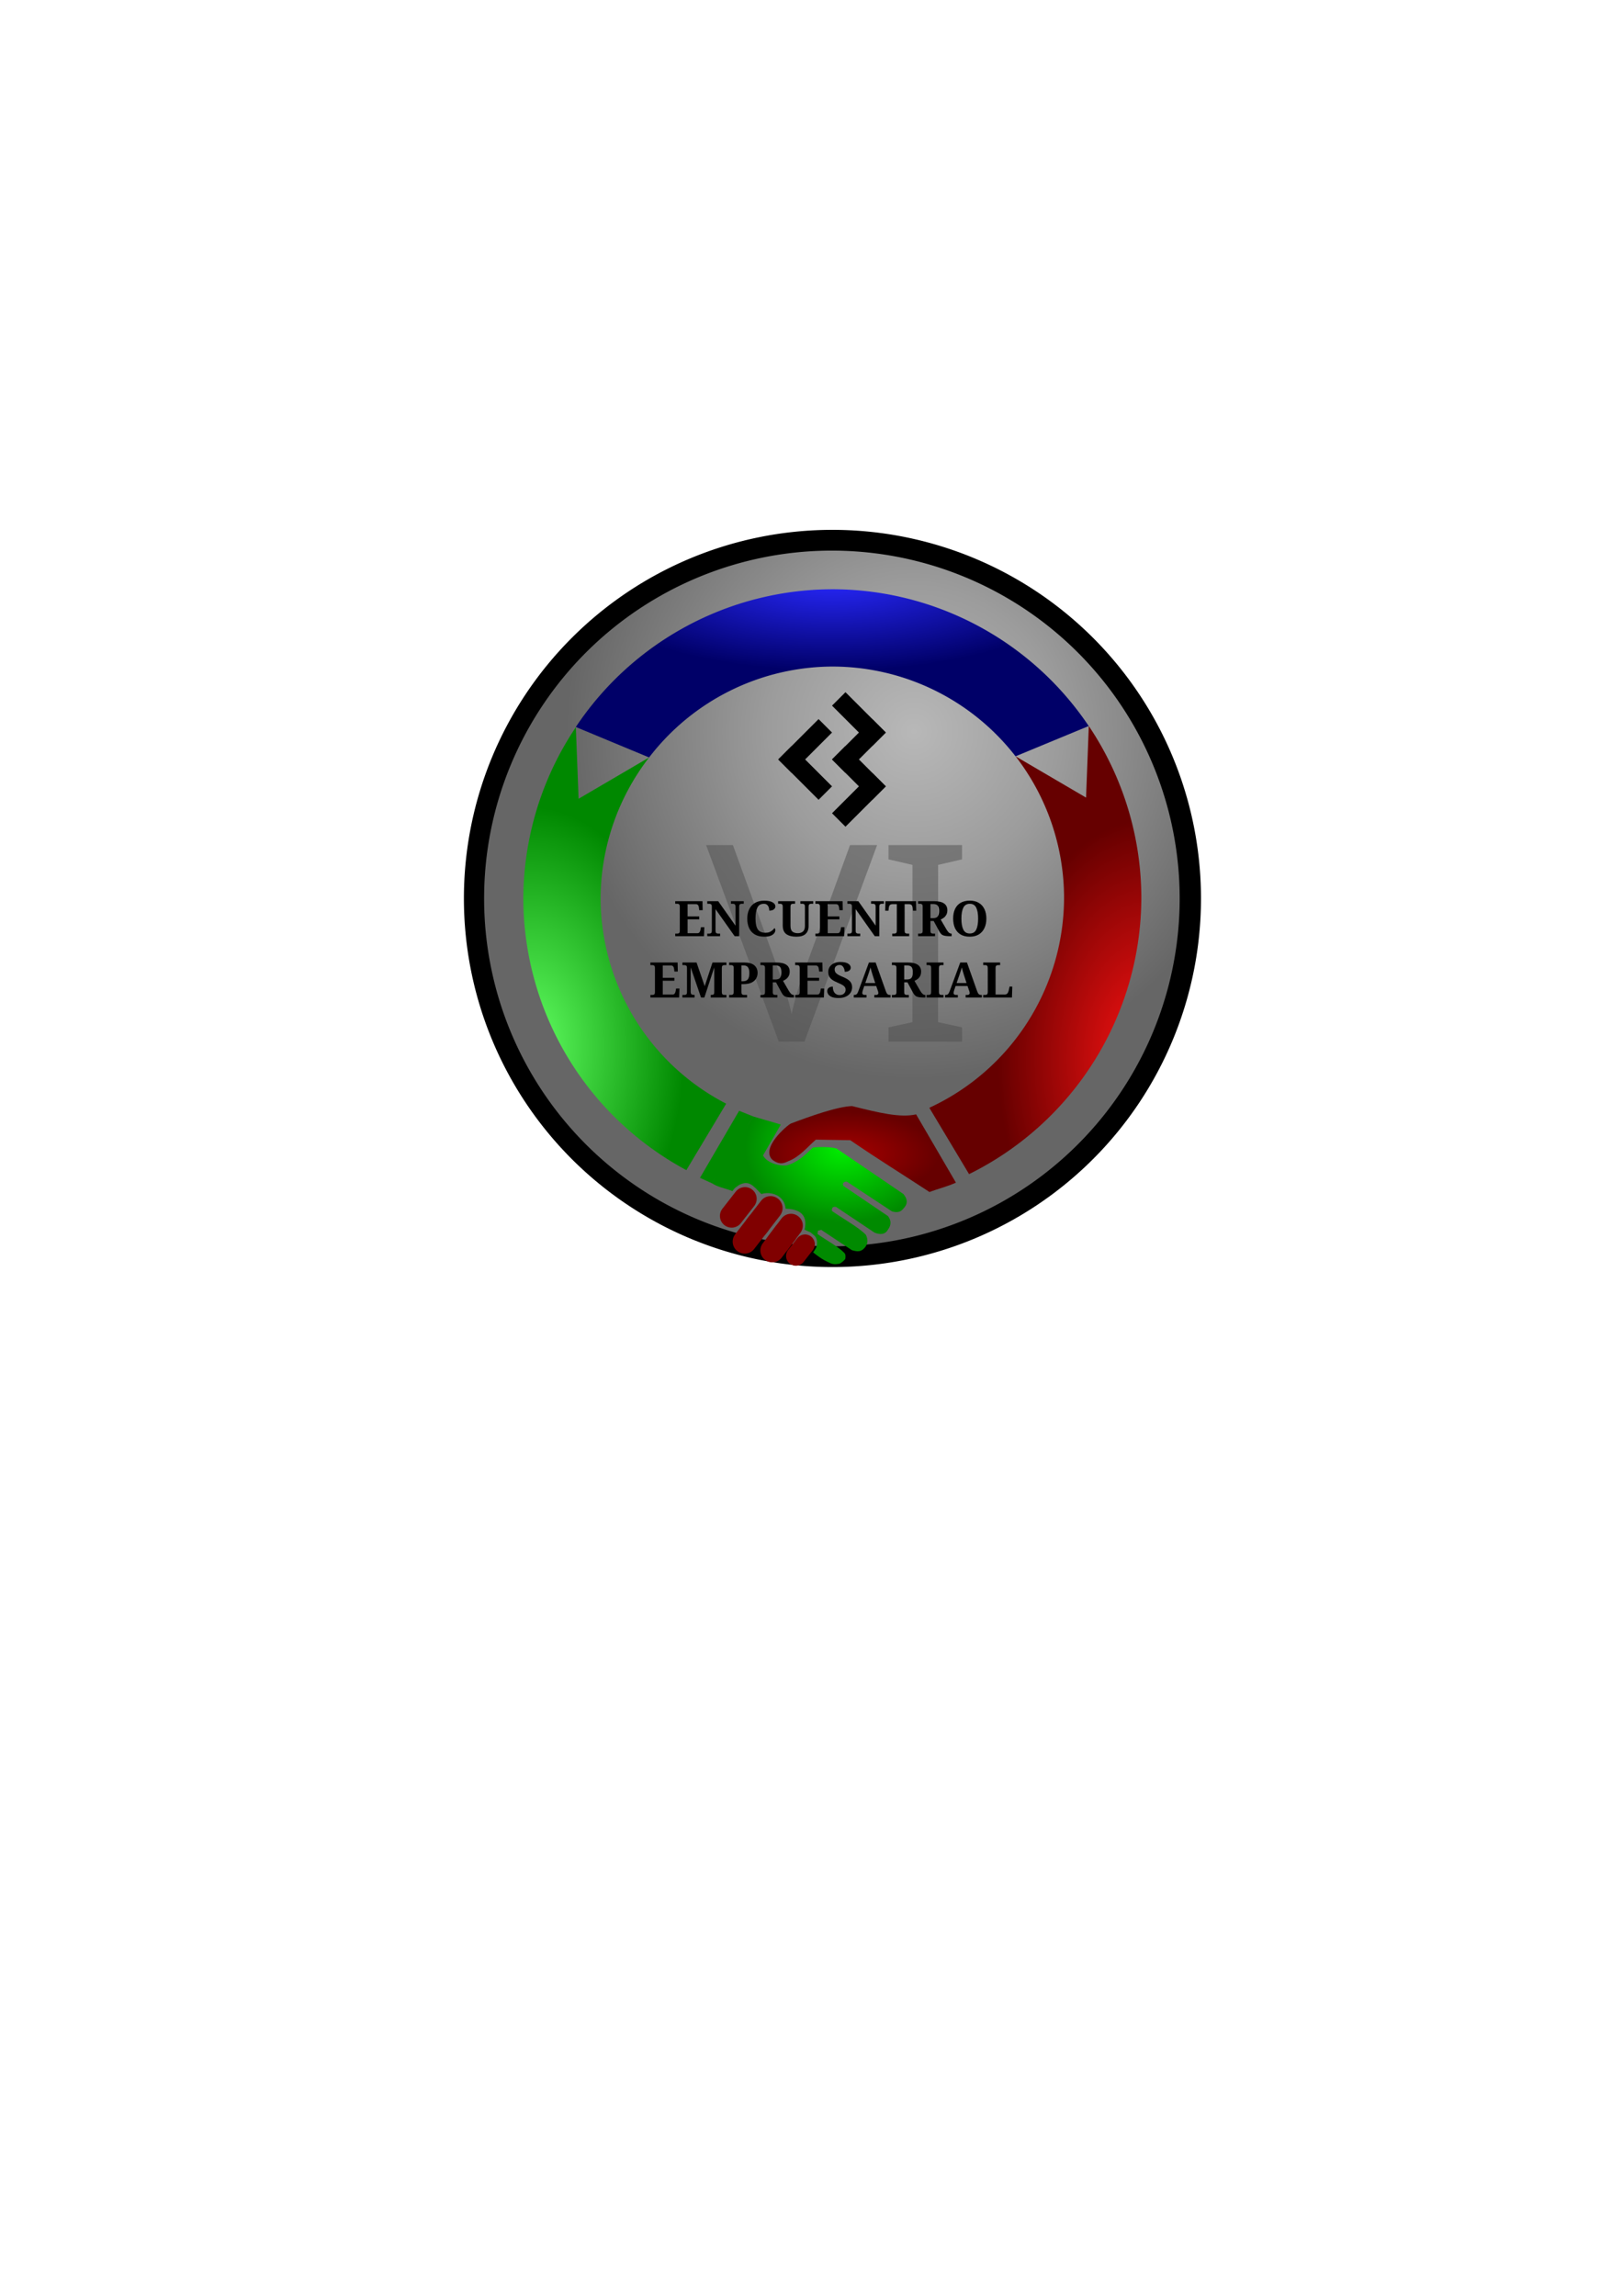<?xml version="1.0" encoding="UTF-8" standalone="no"?>
<!-- Created with Inkscape (http://www.inkscape.org/) -->

<svg
   width="210mm"
   height="297mm"
   viewBox="0 0 210 297"
   version="1.1"
   id="svg5"
   inkscape:version="1.2.2 (b0a8486541, 2022-12-01)"
   sodipodi:docname="LogoEmpresarialAlejandroPedreño.svg"
   xml:space="preserve"
   xmlns:inkscape="http://www.inkscape.org/namespaces/inkscape"
   xmlns:sodipodi="http://sodipodi.sourceforge.net/DTD/sodipodi-0.dtd"
   xmlns:xlink="http://www.w3.org/1999/xlink"
   xmlns="http://www.w3.org/2000/svg"
   xmlns:svg="http://www.w3.org/2000/svg"><sodipodi:namedview
     id="namedview7"
     pagecolor="#ffffff"
     bordercolor="#000000"
     borderopacity="0.25"
     inkscape:showpageshadow="2"
     inkscape:pageopacity="0.0"
     inkscape:pagecheckerboard="0"
     inkscape:deskcolor="#d1d1d1"
     inkscape:document-units="mm"
     showgrid="false"
     inkscape:zoom="1.4142136"
     inkscape:cx="263.04372"
     inkscape:cy="488.61079"
     inkscape:window-width="1919"
     inkscape:window-height="1013"
     inkscape:window-x="1"
     inkscape:window-y="0"
     inkscape:window-maximized="1"
     inkscape:current-layer="g1474"
     showguides="true" /><defs
     id="defs2"><linearGradient
       id="linearGradient9"
       inkscape:collect="always"><stop
         style="stop-color:#00ee00;stop-opacity:1;"
         offset="0"
         id="stop10" /><stop
         style="stop-color:#008a00;stop-opacity:1;"
         offset="1"
         id="stop11" /></linearGradient><linearGradient
       id="linearGradient7"
       inkscape:collect="always"><stop
         style="stop-color:#a70000;stop-opacity:1;"
         offset="0"
         id="stop8" /><stop
         style="stop-color:#660000;stop-opacity:1;"
         offset="1"
         id="stop9" /></linearGradient><linearGradient
       id="linearGradient5"
       inkscape:collect="always"><stop
         style="stop-color:#62ff62;stop-opacity:1;"
         offset="0"
         id="stop6" /><stop
         style="stop-color:#008800;stop-opacity:1;"
         offset="1"
         id="stop7" /></linearGradient><linearGradient
       id="linearGradient3"
       inkscape:collect="always"><stop
         style="stop-color:#ff1313;stop-opacity:1;"
         offset="0"
         id="stop4" /><stop
         style="stop-color:#660000;stop-opacity:1;"
         offset="1"
         id="stop5" /></linearGradient><linearGradient
       id="linearGradient1"
       inkscape:collect="always"><stop
         style="stop-color:#b8b8b8;stop-opacity:1;"
         offset="0"
         id="stop3" /><stop
         style="stop-color:#9c9c9c;stop-opacity:1;"
         offset="0.416"
         id="stop1" /><stop
         style="stop-color:#666666;stop-opacity:1;"
         offset="1"
         id="stop2" /></linearGradient><rect
       x="94.542"
       y="338.575"
       width="139.961"
       height="103.682"
       id="rect3075" /><rect
       x="84.266"
       y="227.173"
       width="179.108"
       height="76.64"
       id="rect2131" /><rect
       x="136.985"
       y="430.358"
       width="111.03"
       height="82.226"
       id="rect2143" /><radialGradient
       inkscape:collect="always"
       xlink:href="#linearGradient35"
       id="radialGradient36"
       cx="110.608"
       cy="46.514"
       fx="110.608"
       fy="46.514"
       r="33.864"
       gradientTransform="matrix(1,0,0,0.361,-2.911,57.774)"
       gradientUnits="userSpaceOnUse" /><linearGradient
       id="linearGradient35"
       inkscape:collect="always"><stop
         style="stop-color:#2929ff;stop-opacity:1;"
         offset="0"
         id="stop35" /><stop
         style="stop-color:#000068;stop-opacity:1;"
         offset="1"
         id="stop36" /></linearGradient><radialGradient
       inkscape:collect="always"
       xlink:href="#linearGradient1"
       id="radialGradient2"
       cx="121.16"
       cy="91.182"
       fx="121.16"
       fy="91.182"
       r="45"
       gradientUnits="userSpaceOnUse"
       gradientTransform="translate(-2.91,3.44)" /><radialGradient
       inkscape:collect="always"
       xlink:href="#linearGradient3"
       id="radialGradient5"
       cx="152.01"
       cy="129.266"
       fx="152.01"
       fy="129.266"
       r="20"
       gradientTransform="matrix(1,0,0,1.554,-2.91,-63.889)"
       gradientUnits="userSpaceOnUse" /><radialGradient
       inkscape:collect="always"
       xlink:href="#linearGradient5"
       id="radialGradient7"
       cx="71.444"
       cy="128.335"
       fx="71.444"
       fy="128.335"
       r="20"
       gradientTransform="matrix(1,0,0,1.554,-2.91,-63.973)"
       gradientUnits="userSpaceOnUse" /><radialGradient
       inkscape:collect="always"
       xlink:href="#linearGradient7"
       id="radialGradient9"
       cx="112.279"
       cy="146.834"
       fx="112.279"
       fy="146.834"
       r="12.076"
       gradientTransform="matrix(1,0,0,0.46,0,78.363)"
       gradientUnits="userSpaceOnUse" /><radialGradient
       inkscape:collect="always"
       xlink:href="#linearGradient9"
       id="radialGradient11"
       cx="102.61"
       cy="135.911"
       fx="102.61"
       fy="135.911"
       r="12.604"
       gradientTransform="matrix(1,0,0,0.758,0,34.644)"
       gradientUnits="userSpaceOnUse" /></defs><g
     inkscape:groupmode="layer"
     id="layer9"
     inkscape:label="Contorno"
     transform="matrix(1.011,0,0,1.011,-1.729,-1.753)"
     style="display:inline" /><g
     inkscape:label="Círculo externo"
     inkscape:groupmode="layer"
     id="layer1"
     style="display:inline" /><g
     inkscape:groupmode="layer"
     id="layer10"
     inkscape:label="Recortes"
     style="display:inline" /><g
     inkscape:groupmode="layer"
     id="layer2"
     inkscape:label="Azul"
     transform="translate(9.325,7.477)"
     style="display:inline" /><g
     inkscape:groupmode="layer"
     id="layer8"
     inkscape:label="Manos" /><g
     inkscape:groupmode="layer"
     id="layer12"
     inkscape:label="Triángulos" /><g
     inkscape:groupmode="layer"
     id="layer11"
     inkscape:label="VI"
     style="display:inline" /><g
     inkscape:groupmode="layer"
     id="layer6"
     inkscape:label="C3"
     style="display:inline" /><path
     id="path1045"
     style="display:inline;stroke-width:0.281"
     d="m 155.395,116.23 a 47.685,47.685 0 0 1 -47.685,47.685 47.685,47.685 0 0 1 -47.685,-47.685 47.685,47.685 0 0 1 47.685,-47.685 47.685,47.685 0 0 1 47.685,47.685 z" /><path
     id="path440"
     style="display:inline;fill:url(#radialGradient2);stroke-width:0.265"
     d="m 152.638,116.23 a 45,45 0 0 1 -45,45 45,45 0 0 1 -45,-45 45,45 0 0 1 45,-45 45,45 0 0 1 45,45 z" /><path
     id="path1582"
     style="display:inline;fill:url(#radialGradient7);stroke-width:0.047;stroke-dasharray:none"
     d="m 74.509,94.075 a 40,40 0 0 0 -6.799,22.155 40,40 0 0 0 21.098,35.145 l 5.152,-8.596 A 30,30 0 0 1 77.711,116.23 30,30 0 0 1 83.985,97.991 l -9.121,5.343 z" /><path
     id="path1582-8"
     style="display:inline;fill:url(#radialGradient5);stroke-width:0.047;stroke-dasharray:none"
     d="m 140.88,93.923 -0.354,9.259 -9.121,-5.343 a 30,30 0 0 1 6.274,18.239 30,30 0 0 1 -17.433,27.233 l 5.143,8.581 a 40,40 0 0 0 22.291,-35.814 40,40 0 0 0 -6.799,-22.155 z m -9.185,3.79 -0.294,0.121 a 30,30 0 0 1 5.2e-4,5.17e-4 z" /><path
     id="path1582-1-6"
     style="display:inline;fill:url(#radialGradient36);stroke-width:0.047;stroke-dasharray:none"
     d="M 107.71,76.229 A 40,40 0 0 0 74.506,94.048 L 83.988,97.987 A 30,30 0 0 1 107.711,86.229 30,30 0 0 1 131.404,97.842 l 0.001,-5.17e-4 v -5.17e-4 l 9.465,-3.917 A 40,40 0 0 0 107.71,76.229 Z M 74.506,94.048 h -5.17e-4 a 40,40 0 0 0 -10e-4,0.002 l 0.036,0.015 z m -0.936,1.353 a 40,40 0 0 0 -0.001,0.001 l 0.13,0.053 c -0.043,-0.018 -0.086,-0.036 -0.129,-0.054 z m 8.055,5.251 c -0.007,0.005 -0.013,0.01 -0.02,0.015 l -5.16e-4,0.001 a 40,40 0 0 1 0.02,-0.015 z" /><g
     id="g909"
     transform="translate(-2.911,3.44)"
     style="display:inline;fill:#800000"><g
       id="g3910"
       transform="matrix(0.487,0,0,0.487,79.642,46.402)"
       style="display:inline;fill:#800000"><path
         id="path3906"
         style="display:inline;fill:#800000;stroke-width:0.253"
         transform="rotate(127.713)"
         d="m 149.389,-174.218 h 5.91 c 1.767,0 3.19,1.423 3.19,3.19 0,1.767 -1.423,3.19 -3.19,3.19 h -5.91 c -1.767,0 -3.19,-1.423 -3.19,-3.19 0,-1.767 1.423,-3.19 3.19,-3.19 z" /><path
         id="path3903"
         style="display:inline;fill:#800000;stroke-width:0.253"
         d="m 144.065,-174.218 h 5.91 c 1.767,0 3.19,1.423 3.19,3.19 0,1.767 -1.423,3.19 -3.19,3.19 h -5.91 c -1.767,0 -3.19,-1.423 -3.19,-3.19 0,-1.767 1.423,-3.19 3.19,-3.19 z"
         transform="rotate(127.713)" /></g><path
       id="rect2362"
       style="display:inline;stroke-width:0.12"
       transform="rotate(127.964,2.838,6.014)"
       d="m 58.314,-161.142 h 2.805 c 0.839,0 1.514,0.675 1.514,1.514 0,0.839 -0.675,1.514 -1.514,1.514 h -2.805 c -0.839,0 -1.514,-0.675 -1.514,-1.514 0,-0.839 0.675,-1.514 1.514,-1.514 z" /><g
       id="g3914"
       transform="matrix(0.459,0.016,-0.016,0.459,84.919,51.094)"
       style="display:inline;fill:#800000"><path
         id="rect2362-2"
         style="display:inline;stroke-width:0.265"
         transform="rotate(125)"
         d="m 154.247,-174.999 h 6.189 c 1.851,0 3.341,1.49 3.341,3.341 0,1.851 -1.49,3.341 -3.341,3.341 h -6.189 c -1.851,0 -3.341,-1.49 -3.341,-3.341 0,-1.851 1.49,-3.341 3.341,-3.341 z" /><path
         id="rect2362-2-9"
         style="display:inline;stroke-width:0.265"
         transform="rotate(125.142)"
         d="m 156.397,-175.395 h 6.189 c 1.851,0 3.341,1.49 3.341,3.341 0,1.851 -1.49,3.341 -3.341,3.341 h -6.189 c -1.851,0 -3.341,-1.49 -3.341,-3.341 0,-1.851 1.49,-3.341 3.341,-3.341 z" /></g><path
       id="rect3894"
       style="display:inline;stroke-width:0.144"
       transform="rotate(-142)"
       d="m -181.353,-61.4 c 0.702,0 1.266,0.565 1.266,1.266 v 1.928 c 0,0.702 -0.565,1.266 -1.266,1.266 -0.702,0 -1.266,-0.565 -1.266,-1.266 v -1.928 c 0,-0.702 0.565,-1.266 1.266,-1.266 z" /><path
       id="path4024"
       style="display:inline;fill:url(#radialGradient9);fill-opacity:1;stroke-width:0.135;stroke-dasharray:none"
       d="m 113.162,139.649 c -1.857,0.048 -5.43,1.315 -7.911,2.255 -0.46,0.201 -3.994,3.189 -2.386,4.705 1.04,0.77 1.627,0.339 2.068,0.163 1.458,-0.571 2.411,-1.789 3.54,-2.78 l 4.453,0.072 c 3.77,2.576 6.389,4.17 10.256,6.703 0.964,-0.38 2.31,-0.706 3.417,-1.213 l -5.153,-8.833 c -2.069,0.476 -4.898,-0.229 -8.285,-1.073 z" /><path
       style="display:inline;fill:url(#radialGradient11);fill-opacity:1;stroke-width:0.106;stroke-dasharray:none"
       d="m 91.063,133.518 3.556,1.043 -2.307,3.997 c 0.677,1.218 2.677,1.408 3.125,1.272 1.385,-0.402 2.331,-1.332 3.295,-2.27 -0.284,-0.017 1.885,-0.246 3.089,0.099 l 8.652,5.885 c 0.461,0.559 0.669,1.163 0.057,1.825 -0.438,0.609 -0.991,0.587 -1.552,0.415 l -5.792,-3.823 c -0.172,-0.062 -0.313,0.006 -0.456,0.117 -0.1,0.146 -0.118,0.292 0.011,0.437 l 5.743,3.889 c 0.419,0.542 0.451,1.138 -0.003,1.748 -0.362,0.645 -0.979,0.687 -1.738,0.391 l -4.976,-3.325 c -0.224,-0.052 -0.389,-0.005 -0.472,0.097 -0.084,0.155 -0.088,0.293 -0.06,0.428 1.468,1.022 3.371,2.059 4.378,3.069 0.263,0.527 0.299,1.036 -0.013,1.518 -0.589,0.837 -1.19,0.642 -1.79,0.484 l -3.971,-2.634 -0.425,0.121 -0.05,0.42 c 1.154,0.821 2.718,1.648 3.478,2.453 0.149,0.158 0.18,0.418 0.112,0.785 -0.182,0.216 -0.402,0.422 -0.724,0.598 -0.36,0.07 -0.725,0.116 -1.125,-0.029 -0.638,-0.298 -1.081,-0.446 -2.305,-1.428 0.132,-0.195 0.249,-0.358 0.387,-0.604 0.2,-0.526 0.121,-0.969 0.014,-1.213 -0.102,-0.317 -0.473,-0.538 -0.738,-0.773 l -0.773,-0.344 c 0.55,-2.381 -1.259,-2.674 -2.46,-2.722 -0.123,-1.77 -1.962,-2.285 -3.134,-1.893 -1.07,-1.087 -1.568,-1.821 -2.865,-1.183 -0.452,0.343 -0.518,0.288 -0.872,0.799 -1.029,-0.395 -1.842,-0.48 -2.657,-1.015 1.435,-2.621 3.692,-6.077 5.359,-8.631 z"
       id="path2310"
       sodipodi:nodetypes="cccccccccccccccccccccccccccccccccccccccc"
       transform="translate(9.325,7.477)" /></g><path
     style="fill:#008a00;fill-opacity:1;stroke-width:0.047"
     d="m 97.487,144.442 -1.852,-0.744 -5.065,8.676 1.561,0.707 z"
     id="path7" /><g
     aria-label="VI"
     transform="matrix(3.073,0,0,2.969,-425.469,-572.135)"
     id="text2129"
     style="text-align:center;white-space:pre;shape-inside:url(#rect2131);display:inline;opacity:0.5;fill:#4d4d4d;stroke-width:0.2"><path
       d="m 175.385,229.524 -3.06,8.568 h -1.08 l -3.06,-8.568 h 1.128 l 1.932,5.496 q 0.192,0.528 0.324,0.996 0.132,0.456 0.216,0.876 0.084,-0.42 0.216,-0.888 0.132,-0.468 0.324,-1.008 l 1.92,-5.472 z"
       id="path1060" /><path
       d="m 178.961,238.092 h -3.096 v -0.624 l 1.008,-0.228 v -6.852 l -1.008,-0.24 v -0.624 h 3.096 v 0.624 l -1.008,0.24 v 6.852 l 1.008,0.228 z"
       id="path1057" /></g><g
     id="g1474"
     transform="matrix(0.619,0,0,0.619,81.317,48.229)"
     style="display:inline"><path
       id="path1466"
       style="stroke-width:0.053"
       d="m 39.739,72.37 2.811,2.811 -8.434,8.434 -2.811,-2.811 z" /><path
       id="path1463"
       style="stroke-width:0.053"
       d="M 39.739,89.237 42.55,86.426 34.116,77.992 31.305,80.803 Z" /><path
       id="path1460"
       style="stroke-width:0.053"
       d="m 45.361,66.747 -2.811,2.811 8.434,8.434 2.811,-2.811 z" /><path
       id="path1457"
       style="stroke-width:0.053"
       d="m 50.984,72.37 2.811,2.811 -8.434,8.434 -2.811,-2.811 z" /><path
       id="path1454"
       style="stroke-width:0.053"
       d="m 45.361,77.992 -2.811,2.811 8.434,8.434 2.811,-2.811 z" /><path
       id="path1451"
       style="stroke-width:0.053"
       d="m 50.984,83.615 2.811,2.811 -8.434,8.434 -2.811,-2.811 z" /></g><g
     aria-label="ENCUENTRO
EMPRESARIAL"
     transform="matrix(0.499,0,0,0.499,25.486,-53.613)"
     id="text3073"
     style="text-align:center;white-space:pre;shape-inside:url(#rect3075);stroke-width:1.002"><path
       d="m 124.014,350.15 v -0.674 h 0.534 q 0.267,0 0.458,-0.127 0.191,-0.127 0.191,-0.636 v -6.145 q 0,-0.547 -0.191,-0.687 -0.178,-0.14 -0.458,-0.14 h -0.534 v -0.674 h 7.061 l 0.051,2.341 h -0.891 l -0.064,-0.598 q -0.051,-0.471 -0.242,-0.712 -0.178,-0.254 -0.573,-0.254 h -2.137 v 3.181 h 3.015 v 0.763 h -3.015 v 3.588 h 2.545 q 0.382,0 0.56,-0.267 0.191,-0.28 0.254,-0.7 l 0.102,-0.598 h 0.878 l -0.089,2.341 z"
       style="font-weight:bold;font-size:12.723px;font-family:Constantia;-inkscape-font-specification:'Constantia, Bold'"
       id="path1062" /><path
       d="m 132.322,350.15 v -0.674 h 0.534 q 0.267,0 0.458,-0.14 0.191,-0.14 0.191,-0.687 v -6.132 q 0,-0.509 -0.204,-0.636 -0.191,-0.14 -0.445,-0.14 h -0.534 v -0.674 h 2.824 l 4.491,6.349 v -4.898 q 0,-0.509 -0.204,-0.636 -0.191,-0.14 -0.445,-0.14 h -0.534 v -0.674 h 3.321 v 0.674 h -0.534 q -0.267,0 -0.458,0.14 -0.191,0.14 -0.191,0.687 v 7.583 h -1.17 l -4.962,-7.01 v 5.509 q 0,0.547 0.191,0.687 0.191,0.14 0.458,0.14 h 0.534 v 0.674 z"
       style="font-weight:bold;font-size:12.723px;font-family:Constantia;-inkscape-font-specification:'Constantia, Bold'"
       id="path1064" /><path
       d="m 147.093,350.278 q -1.476,0 -2.455,-0.585 -0.98,-0.585 -1.463,-1.629 -0.483,-1.056 -0.483,-2.468 0,-1.374 0.496,-2.417 0.496,-1.056 1.476,-1.641 0.98,-0.598 2.417,-0.598 1.463,0 2.176,0.433 0.725,0.42 0.725,1.043 0,0.471 -0.407,0.789 -0.407,0.318 -1.183,0.318 0,-0.42 -0.127,-0.827 -0.127,-0.407 -0.433,-0.674 -0.305,-0.267 -0.84,-0.267 -1.209,0 -1.692,1.005 -0.471,0.992 -0.471,2.837 0,1.845 0.573,2.761 0.585,0.903 1.997,0.903 0.623,0 1.069,-0.178 0.445,-0.191 0.751,-0.471 0.318,-0.28 0.534,-0.56 0.216,0.178 0.216,0.547 0,0.356 -0.267,0.751 -0.267,0.382 -0.891,0.662 -0.623,0.267 -1.718,0.267 z"
       style="font-weight:bold;font-size:12.723px;font-family:Constantia;-inkscape-font-specification:'Constantia, Bold'"
       id="path1066" /><path
       d="m 155.414,350.278 q -1.654,0 -2.595,-0.662 -0.929,-0.674 -0.929,-2.239 v -4.86 q 0,-0.509 -0.204,-0.636 -0.191,-0.14 -0.445,-0.14 h -0.547 v -0.674 h 4.389 v 0.674 h -0.534 q -0.267,0 -0.458,0.14 -0.191,0.14 -0.191,0.687 v 4.911 q 0,1.069 0.509,1.489 0.522,0.407 1.387,0.407 0.852,0 1.349,-0.445 0.496,-0.458 0.496,-1.425 v -4.987 q 0,-0.509 -0.191,-0.636 -0.191,-0.14 -0.458,-0.14 h -0.534 v -0.674 h 3.333 v 0.674 h -0.547 q -0.267,0 -0.458,0.14 -0.191,0.14 -0.191,0.687 v 4.962 q 0,1.272 -0.763,2.01 -0.751,0.738 -2.417,0.738 z"
       style="font-weight:bold;font-size:12.723px;font-family:Constantia;-inkscape-font-specification:'Constantia, Bold'"
       id="path1068" /><path
       d="m 160.35,350.15 v -0.674 h 0.534 q 0.267,0 0.458,-0.127 0.191,-0.127 0.191,-0.636 v -6.145 q 0,-0.547 -0.191,-0.687 -0.178,-0.14 -0.458,-0.14 h -0.534 v -0.674 h 7.061 l 0.051,2.341 h -0.891 l -0.064,-0.598 q -0.051,-0.471 -0.242,-0.712 -0.178,-0.254 -0.573,-0.254 h -2.137 v 3.181 h 3.015 v 0.763 h -3.015 v 3.588 h 2.545 q 0.382,0 0.56,-0.267 0.191,-0.28 0.254,-0.7 l 0.102,-0.598 h 0.878 l -0.089,2.341 z"
       style="font-weight:bold;font-size:12.723px;font-family:Constantia;-inkscape-font-specification:'Constantia, Bold'"
       id="path1070" /><path
       d="m 168.658,350.15 v -0.674 h 0.534 q 0.267,0 0.458,-0.14 0.191,-0.14 0.191,-0.687 v -6.132 q 0,-0.509 -0.204,-0.636 -0.191,-0.14 -0.445,-0.14 h -0.534 v -0.674 h 2.824 l 4.491,6.349 v -4.898 q 0,-0.509 -0.204,-0.636 -0.191,-0.14 -0.445,-0.14 h -0.534 v -0.674 h 3.321 v 0.674 h -0.534 q -0.267,0 -0.458,0.14 -0.191,0.14 -0.191,0.687 v 7.583 h -1.17 l -4.962,-7.01 v 5.509 q 0,0.547 0.191,0.687 0.191,0.14 0.458,0.14 h 0.534 v 0.674 z"
       style="font-weight:bold;font-size:12.723px;font-family:Constantia;-inkscape-font-specification:'Constantia, Bold'"
       id="path1072" /><path
       d="m 180.287,350.15 v -0.674 h 0.534 q 0.28,0 0.458,-0.14 0.191,-0.14 0.191,-0.687 v -6.807 h -1.018 q -0.573,0 -0.789,0.242 -0.216,0.242 -0.267,0.662 l -0.089,0.789 h -0.852 l 0.064,-2.468 h 7.926 l 0.064,2.468 h -0.852 l -0.089,-0.789 q -0.051,-0.42 -0.267,-0.662 -0.216,-0.242 -0.789,-0.242 h -1.018 v 6.807 q 0,0.547 0.178,0.687 0.191,0.14 0.471,0.14 h 0.534 v 0.674 z"
       style="font-weight:bold;font-size:12.723px;font-family:Constantia;-inkscape-font-specification:'Constantia, Bold'"
       id="path1074" /><path
       d="m 186.992,350.15 v -0.674 h 0.534 q 0.254,0 0.445,-0.127 0.204,-0.127 0.204,-0.636 v -6.196 q 0,-0.509 -0.204,-0.636 -0.191,-0.14 -0.445,-0.14 h -0.534 v -0.674 h 4.097 q 1.807,0 2.646,0.611 0.84,0.598 0.84,1.743 0,0.674 -0.254,1.145 -0.254,0.471 -0.649,0.776 -0.394,0.305 -0.827,0.483 l 1.514,2.608 q 0.331,0.547 0.623,0.802 0.293,0.242 0.649,0.242 h 0.051 v 0.674 h -0.42 q -0.763,0 -1.272,-0.089 -0.509,-0.089 -0.852,-0.331 -0.331,-0.254 -0.598,-0.725 l -1.514,-2.799 h -0.84 v 2.506 q 0,0.509 0.191,0.636 0.204,0.127 0.458,0.127 h 0.547 v 0.674 z m 3.906,-4.682 q 0.878,0 1.209,-0.471 0.331,-0.471 0.331,-1.399 0,-0.967 -0.356,-1.374 -0.356,-0.407 -1.209,-0.407 h -0.687 v 3.651 z"
       style="font-weight:bold;font-size:12.723px;font-family:Constantia;-inkscape-font-specification:'Constantia, Bold'"
       id="path1076" /><path
       d="m 200.389,350.278 q -1.45,0 -2.405,-0.585 -0.954,-0.585 -1.438,-1.641 -0.471,-1.056 -0.471,-2.468 0,-1.412 0.471,-2.455 0.483,-1.043 1.438,-1.616 0.967,-0.585 2.417,-0.585 1.374,0 2.328,0.585 0.967,0.573 1.463,1.629 0.496,1.043 0.496,2.455 0,1.412 -0.509,2.468 -0.496,1.043 -1.45,1.629 -0.954,0.585 -2.341,0.585 z m 0,-0.827 q 1.196,0 1.679,-1.018 0.483,-1.018 0.483,-2.837 0,-1.819 -0.483,-2.824 -0.483,-1.018 -1.667,-1.018 -1.196,0 -1.692,1.018 -0.496,1.005 -0.496,2.824 0,1.819 0.496,2.837 0.496,1.018 1.679,1.018 z"
       style="font-weight:bold;font-size:12.723px;font-family:Constantia;-inkscape-font-specification:'Constantia, Bold'"
       id="path1078" /><path
       d="m 117.57,366.054 v -0.674 h 0.534 q 0.267,0 0.458,-0.127 0.191,-0.127 0.191,-0.636 v -6.145 q 0,-0.547 -0.191,-0.687 -0.178,-0.14 -0.458,-0.14 h -0.534 v -0.674 h 7.061 l 0.051,2.341 h -0.891 l -0.064,-0.598 q -0.051,-0.471 -0.242,-0.712 -0.178,-0.254 -0.573,-0.254 h -2.137 v 3.181 h 3.015 v 0.763 h -3.015 v 3.588 h 2.545 q 0.382,0 0.56,-0.267 0.191,-0.28 0.254,-0.7 l 0.102,-0.598 h 0.878 l -0.089,2.341 z"
       style="font-weight:bold;font-size:12.723px;font-family:Constantia;-inkscape-font-specification:'Constantia, Bold'"
       id="path1080" /><path
       d="m 125.878,366.054 v -0.674 h 0.534 q 0.267,0 0.458,-0.127 0.191,-0.127 0.191,-0.636 v -6.196 q 0,-0.509 -0.191,-0.636 -0.191,-0.14 -0.458,-0.14 h -0.534 v -0.674 h 3.664 l 2.112,6.145 2.023,-6.145 h 3.601 v 0.674 h -0.534 q -0.28,0 -0.471,0.14 -0.178,0.14 -0.178,0.687 v 6.081 q 0,0.547 0.178,0.687 0.191,0.14 0.471,0.14 h 0.534 v 0.674 h -4.071 v -0.674 h 0.127 q 0.407,0 0.598,-0.115 0.204,-0.127 0.204,-0.598 v -6.438 l -2.57,7.824 h -0.865 l -2.684,-7.824 v 6.323 q 0,0.547 0.242,0.687 0.254,0.14 0.7,0.14 h 0.076 v 0.674 z"
       style="font-weight:bold;font-size:12.723px;font-family:Constantia;-inkscape-font-specification:'Constantia, Bold'"
       id="path1082" /><path
       d="m 137.99,366.054 v -0.674 h 0.534 q 0.28,0 0.458,-0.14 0.191,-0.14 0.191,-0.687 v -6.132 q 0,-0.509 -0.191,-0.636 -0.191,-0.14 -0.458,-0.14 h -0.534 v -0.674 h 3.906 q 1.768,0 2.621,0.725 0.852,0.725 0.852,1.972 0,0.763 -0.369,1.425 -0.356,0.662 -1.183,1.081 -0.827,0.407 -2.201,0.407 h -0.433 v 2.036 q 0,0.509 0.204,0.636 0.204,0.127 0.471,0.127 h 0.776 v 0.674 z m 3.499,-4.211 q 0.941,0 1.336,-0.483 0.407,-0.496 0.407,-1.641 0,-1.018 -0.356,-1.501 -0.344,-0.496 -1.196,-0.496 h -0.496 v 4.122 z"
       style="font-weight:bold;font-size:12.723px;font-family:Constantia;-inkscape-font-specification:'Constantia, Bold'"
       id="path1084" /><path
       d="m 146.107,366.054 v -0.674 h 0.534 q 0.254,0 0.445,-0.127 0.204,-0.127 0.204,-0.636 v -6.196 q 0,-0.509 -0.204,-0.636 -0.191,-0.14 -0.445,-0.14 h -0.534 v -0.674 h 4.097 q 1.807,0 2.646,0.611 0.84,0.598 0.84,1.743 0,0.674 -0.254,1.145 -0.254,0.471 -0.649,0.776 -0.394,0.305 -0.827,0.483 l 1.514,2.608 q 0.331,0.547 0.623,0.802 0.293,0.242 0.649,0.242 h 0.051 v 0.674 h -0.42 q -0.763,0 -1.272,-0.089 -0.509,-0.089 -0.852,-0.331 -0.331,-0.254 -0.598,-0.725 l -1.514,-2.799 h -0.84 v 2.506 q 0,0.509 0.191,0.636 0.204,0.127 0.458,0.127 h 0.547 v 0.674 z m 3.906,-4.682 q 0.878,0 1.209,-0.471 0.331,-0.471 0.331,-1.399 0,-0.967 -0.356,-1.374 -0.356,-0.407 -1.209,-0.407 h -0.687 v 3.651 z"
       style="font-weight:bold;font-size:12.723px;font-family:Constantia;-inkscape-font-specification:'Constantia, Bold'"
       id="path1086" /><path
       d="m 155.102,366.054 v -0.674 h 0.534 q 0.267,0 0.458,-0.127 0.191,-0.127 0.191,-0.636 v -6.145 q 0,-0.547 -0.191,-0.687 -0.178,-0.14 -0.458,-0.14 h -0.534 v -0.674 h 7.061 l 0.051,2.341 h -0.891 l -0.064,-0.598 q -0.051,-0.471 -0.242,-0.712 -0.178,-0.254 -0.573,-0.254 h -2.137 v 3.181 h 3.015 v 0.763 h -3.015 v 3.588 h 2.545 q 0.382,0 0.56,-0.267 0.191,-0.28 0.254,-0.7 l 0.102,-0.598 h 0.878 l -0.089,2.341 z"
       style="font-weight:bold;font-size:12.723px;font-family:Constantia;-inkscape-font-specification:'Constantia, Bold'"
       id="path1088" /><path
       d="m 166.413,366.181 q -1.132,0 -1.794,-0.267 -0.649,-0.28 -0.916,-0.687 -0.267,-0.42 -0.267,-0.827 0,-0.433 0.204,-0.687 0.204,-0.267 0.534,-0.382 0.331,-0.115 0.7,-0.115 0,1.081 0.483,1.641 0.496,0.56 1.26,0.56 0.751,0 1.158,-0.394 0.42,-0.394 0.42,-0.98 0,-0.649 -0.534,-1.043 -0.522,-0.394 -1.59,-0.827 -0.891,-0.369 -1.412,-0.763 -0.522,-0.407 -0.751,-0.891 -0.216,-0.496 -0.216,-1.12 0,-0.776 0.407,-1.349 0.407,-0.573 1.107,-0.891 0.712,-0.318 1.603,-0.318 1.399,0 2.048,0.433 0.662,0.42 0.662,1.043 0,0.445 -0.394,0.751 -0.382,0.305 -1.17,0.305 0,-0.356 -0.14,-0.763 -0.127,-0.407 -0.42,-0.7 -0.293,-0.293 -0.789,-0.293 -0.509,0 -0.891,0.305 -0.369,0.293 -0.369,0.865 0,0.356 0.165,0.662 0.165,0.305 0.623,0.611 0.458,0.293 1.31,0.636 1.31,0.534 1.87,1.145 0.56,0.611 0.56,1.552 0,0.814 -0.433,1.45 -0.42,0.623 -1.196,0.98 -0.776,0.356 -1.832,0.356 z"
       style="font-weight:bold;font-size:12.723px;font-family:Constantia;-inkscape-font-specification:'Constantia, Bold'"
       id="path1090" /><path
       d="m 170.306,366.054 v -0.674 h 0.153 q 0.344,0 0.573,-0.178 0.242,-0.178 0.445,-0.751 l 2.761,-7.481 h 1.743 l 2.659,7.494 q 0.191,0.534 0.42,0.725 0.242,0.191 0.547,0.191 h 0.229 v 0.674 h -4.198 v -0.674 h 0.496 q 0.191,0 0.369,-0.115 0.178,-0.115 0.178,-0.382 0,-0.153 -0.038,-0.293 -0.038,-0.153 -0.076,-0.254 l -0.445,-1.272 h -3.092 l -0.369,1.094 q -0.051,0.153 -0.102,0.369 -0.051,0.204 -0.051,0.356 0,0.242 0.178,0.369 0.178,0.127 0.394,0.127 h 0.534 v 0.674 z m 2.99,-3.766 h 2.57 l -0.674,-2.087 q -0.127,-0.433 -0.293,-0.967 -0.153,-0.534 -0.254,-0.98 -0.115,0.407 -0.28,0.929 -0.165,0.509 -0.318,0.954 z"
       style="font-weight:bold;font-size:12.723px;font-family:Constantia;-inkscape-font-specification:'Constantia, Bold'"
       id="path1092" /><path
       d="m 180.191,366.054 v -0.674 h 0.534 q 0.254,0 0.445,-0.127 0.204,-0.127 0.204,-0.636 v -6.196 q 0,-0.509 -0.204,-0.636 -0.191,-0.14 -0.445,-0.14 h -0.534 v -0.674 h 4.097 q 1.807,0 2.646,0.611 0.84,0.598 0.84,1.743 0,0.674 -0.254,1.145 -0.254,0.471 -0.649,0.776 -0.394,0.305 -0.827,0.483 l 1.514,2.608 q 0.331,0.547 0.623,0.802 0.293,0.242 0.649,0.242 h 0.051 v 0.674 h -0.42 q -0.763,0 -1.272,-0.089 -0.509,-0.089 -0.852,-0.331 -0.331,-0.254 -0.598,-0.725 l -1.514,-2.799 h -0.84 v 2.506 q 0,0.509 0.191,0.636 0.204,0.127 0.458,0.127 h 0.547 v 0.674 z m 3.906,-4.682 q 0.878,0 1.209,-0.471 0.331,-0.471 0.331,-1.399 0,-0.967 -0.356,-1.374 -0.356,-0.407 -1.209,-0.407 h -0.687 v 3.651 z"
       style="font-weight:bold;font-size:12.723px;font-family:Constantia;-inkscape-font-specification:'Constantia, Bold'"
       id="path1094" /><path
       d="m 189.186,366.054 v -0.674 h 0.534 q 0.28,0 0.458,-0.14 0.191,-0.14 0.191,-0.687 v -6.081 q 0,-0.547 -0.191,-0.687 -0.178,-0.14 -0.458,-0.14 h -0.534 v -0.674 h 4.389 v 0.674 h -0.534 q -0.28,0 -0.471,0.14 -0.178,0.14 -0.178,0.687 v 6.081 q 0,0.547 0.178,0.687 0.191,0.14 0.471,0.14 h 0.534 v 0.674 z"
       style="font-weight:bold;font-size:12.723px;font-family:Constantia;-inkscape-font-specification:'Constantia, Bold'"
       id="path1096" /><path
       d="m 193.983,366.054 v -0.674 h 0.153 q 0.344,0 0.573,-0.178 0.242,-0.178 0.445,-0.751 l 2.761,-7.481 h 1.743 l 2.659,7.494 q 0.191,0.534 0.42,0.725 0.242,0.191 0.547,0.191 h 0.229 v 0.674 h -4.198 v -0.674 h 0.496 q 0.191,0 0.369,-0.115 0.178,-0.115 0.178,-0.382 0,-0.153 -0.038,-0.293 -0.038,-0.153 -0.076,-0.254 l -0.445,-1.272 h -3.092 l -0.369,1.094 q -0.051,0.153 -0.102,0.369 -0.051,0.204 -0.051,0.356 0,0.242 0.178,0.369 0.178,0.127 0.394,0.127 h 0.534 v 0.674 z m 2.99,-3.766 h 2.57 l -0.674,-2.087 q -0.127,-0.433 -0.293,-0.967 -0.153,-0.534 -0.254,-0.98 -0.115,0.407 -0.28,0.929 -0.165,0.509 -0.318,0.954 z"
       style="font-weight:bold;font-size:12.723px;font-family:Constantia;-inkscape-font-specification:'Constantia, Bold'"
       id="path1098" /><path
       d="m 203.868,366.054 v -0.674 h 0.534 q 0.28,0 0.458,-0.14 0.191,-0.14 0.191,-0.687 v -6.081 q 0,-0.547 -0.191,-0.687 -0.178,-0.14 -0.458,-0.14 h -0.534 v -0.674 h 4.389 v 0.674 h -0.534 q -0.267,0 -0.458,0.14 -0.191,0.127 -0.191,0.636 v 6.858 h 2.366 q 0.445,0 0.687,-0.28 0.254,-0.293 0.369,-0.827 l 0.204,-0.954 h 0.712 l -0.089,2.837 z"
       style="font-weight:bold;font-size:12.723px;font-family:Constantia;-inkscape-font-specification:'Constantia, Bold'"
       id="path1100" /></g></svg>

